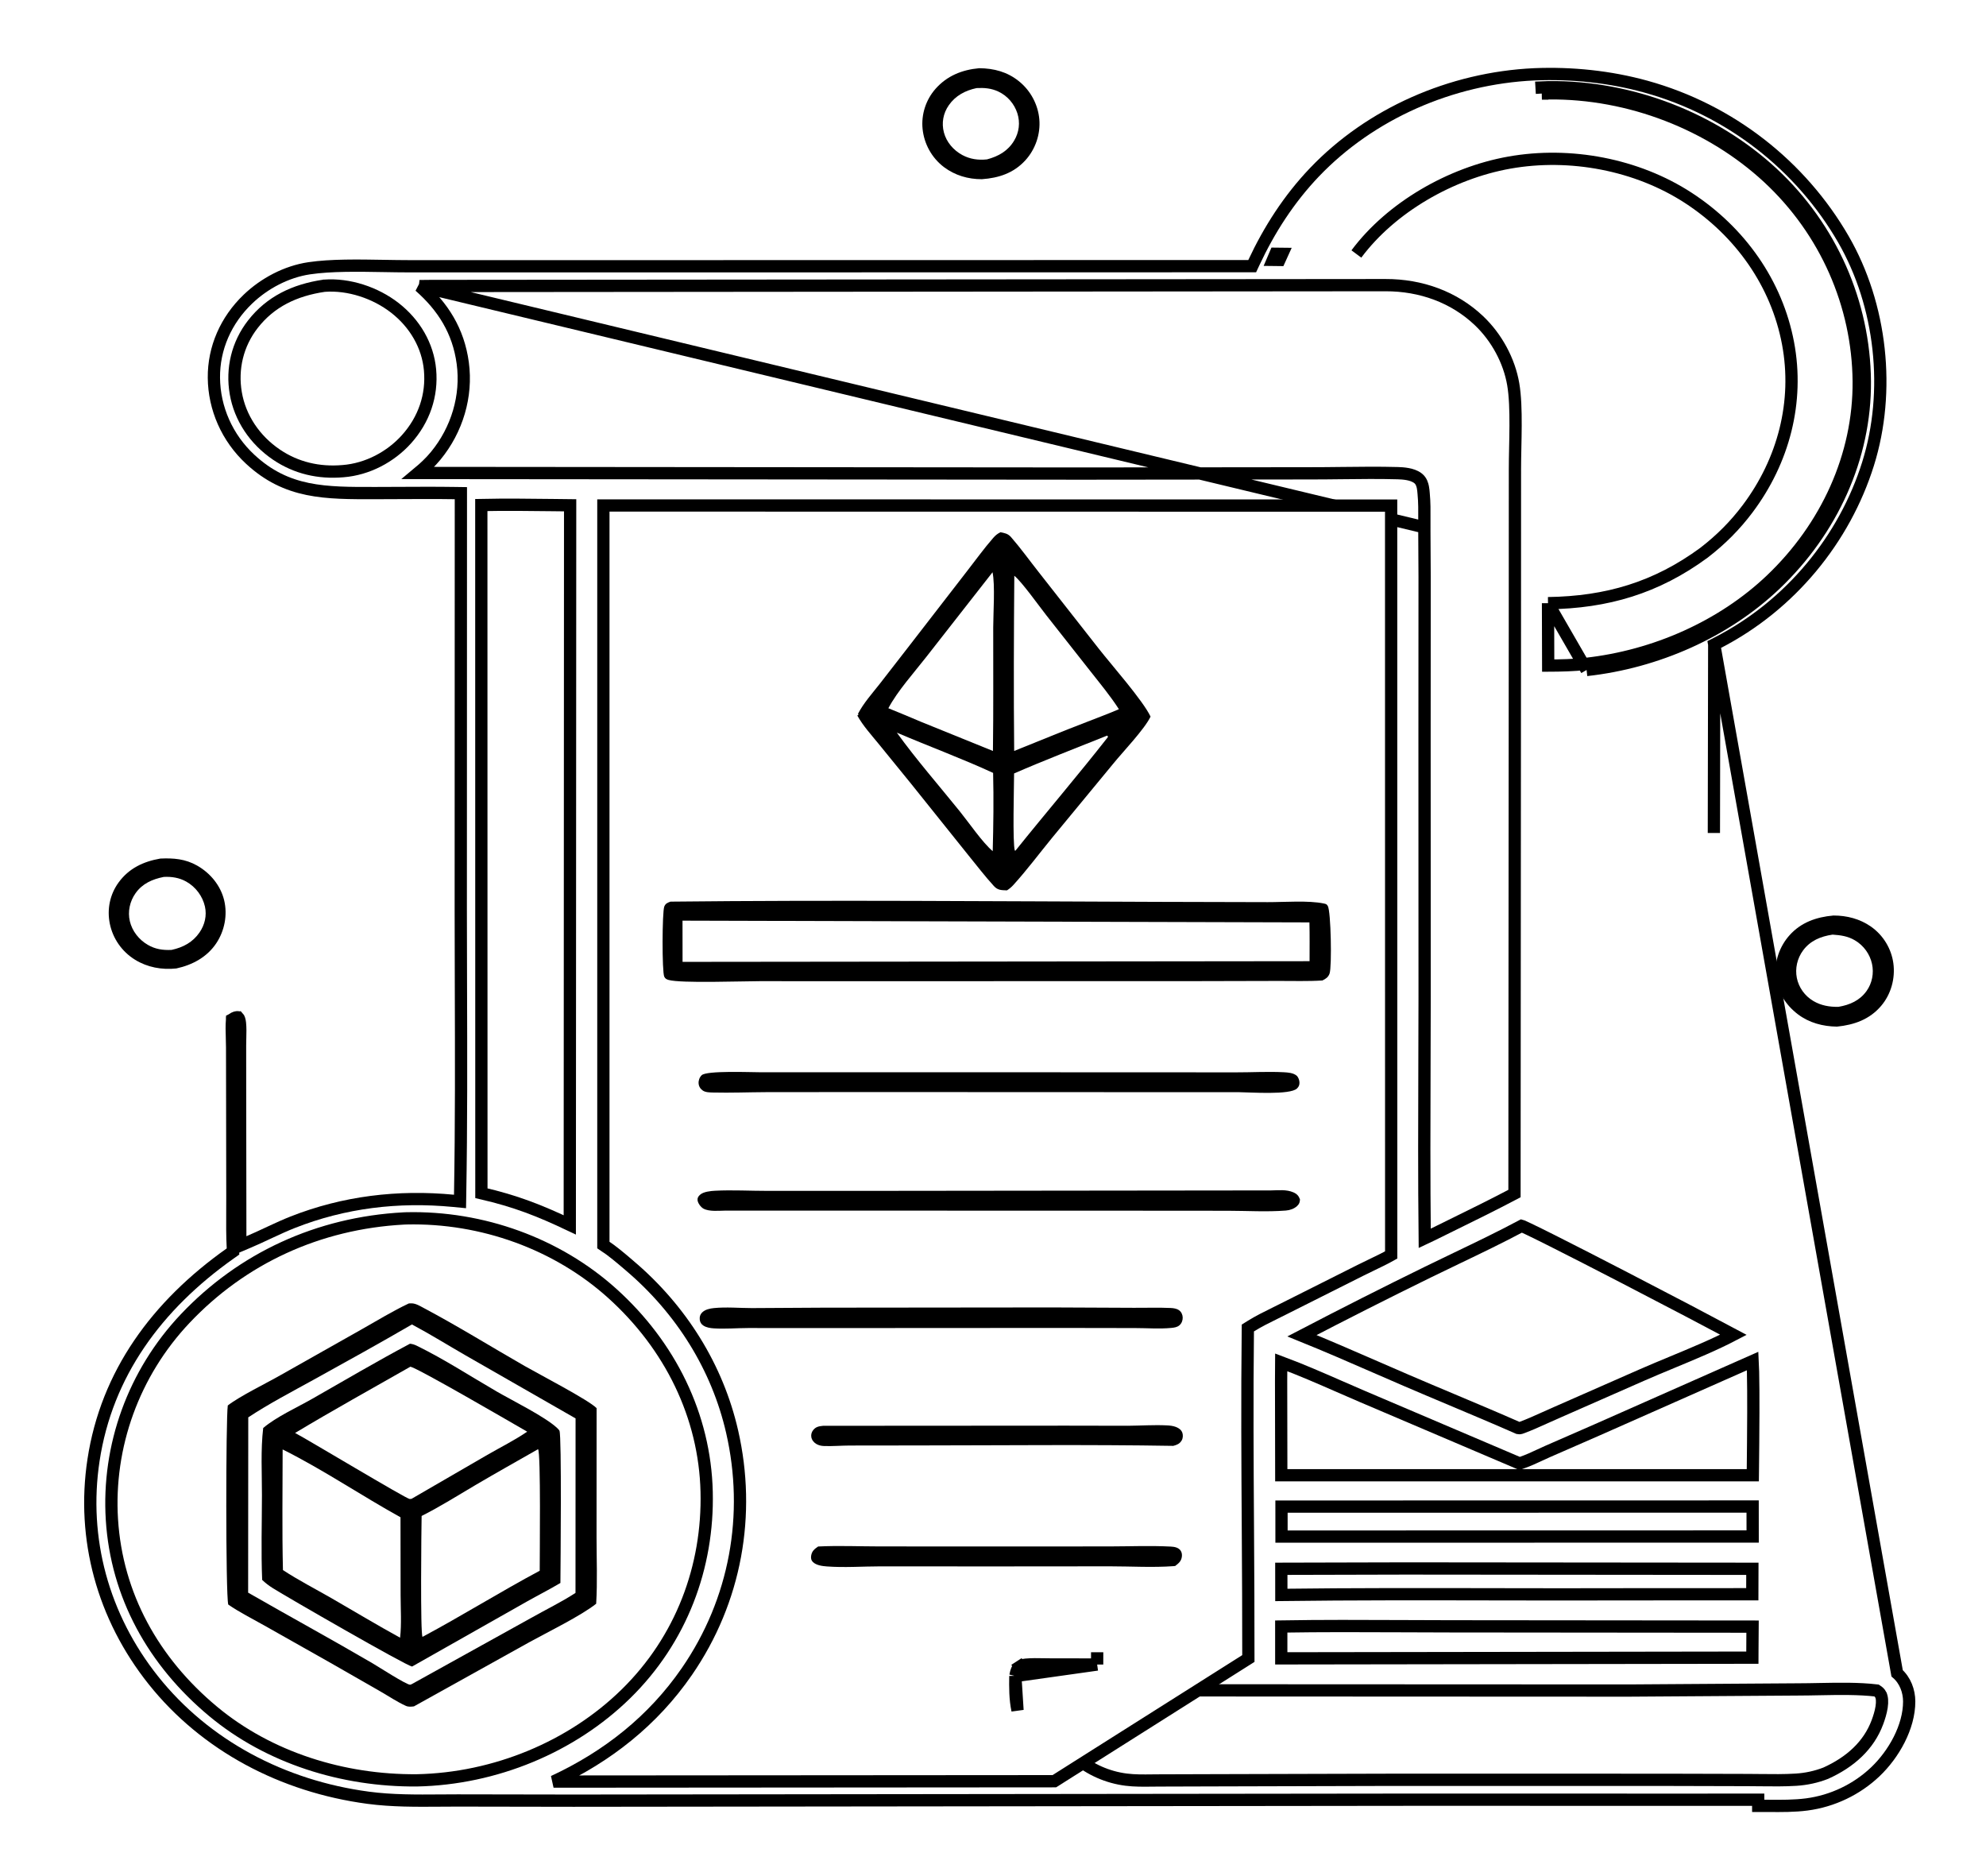 <svg width="162" height="153" viewBox="0 0 162 153" fill="none" xmlns="http://www.w3.org/2000/svg">
<rect x="0" y="0" width="162" height="153" fill="#808080" stroke="none"/>
<g clip-path="url(#clip0_378_186)">
<path d="M0 0H162V153H0V0Z" fill="white"/>
<path d="M13.08 70.018C14.169 69.968 15.114 70.048 16.067 70.584C17.169 71.205 18 72.235 18.285 73.421C18.569 74.608 18.325 75.907 17.636 76.934C16.892 78.042 15.715 78.693 14.384 78.98C13.199 79.105 12.021 78.891 11.016 78.269C9.931 77.599 9.206 76.534 8.959 75.337C8.716 74.161 8.959 72.936 9.688 71.948C10.515 70.826 11.68 70.258 13.08 70.018Z" fill="black"/>
<path d="M13.362 71.515C14.016 71.483 14.614 71.577 15.186 71.893C15.966 72.325 16.53 73.097 16.717 73.93C16.881 74.665 16.708 75.414 16.277 76.041C15.728 76.839 14.952 77.26 13.993 77.468C13.277 77.5 12.668 77.412 12.048 77.05C11.319 76.625 10.78 75.921 10.592 75.131C10.406 74.346 10.587 73.5 11.063 72.835C11.618 72.06 12.421 71.7 13.362 71.515Z" fill="white"/>
<path d="M79.879 5.562C81.089 5.576 82.156 5.86 83.097 6.61C84.071 7.386 84.676 8.535 84.779 9.732C84.883 10.932 84.465 12.177 83.627 13.088C82.684 14.112 81.481 14.517 80.089 14.614C78.964 14.617 77.892 14.298 77.009 13.634C75.997 12.873 75.38 11.726 75.256 10.515C75.137 9.347 75.517 8.142 76.316 7.239C77.243 6.192 78.463 5.689 79.879 5.562Z" fill="black"/>
<path d="M79.664 7.183C80.294 7.151 80.855 7.195 81.432 7.465C82.189 7.819 82.737 8.472 82.984 9.229C83.231 9.992 83.134 10.792 82.715 11.484C82.217 12.306 81.454 12.748 80.513 12.998C79.798 13.074 79.132 12.983 78.499 12.644C77.766 12.25 77.202 11.582 76.996 10.805C76.792 10.034 76.933 9.24 77.398 8.577C77.937 7.807 78.729 7.38 79.664 7.183Z" fill="white"/>
<path d="M149.553 74.663C150.656 74.66 151.718 74.94 152.612 75.564C153.628 76.274 154.284 77.381 154.443 78.559C154.609 79.782 154.26 81.088 153.431 82.05C152.502 83.13 151.272 83.578 149.845 83.724C148.688 83.708 147.585 83.414 146.67 82.728C145.646 81.96 144.959 80.837 144.842 79.6C144.731 78.419 145.165 77.172 145.978 76.267C146.911 75.228 148.151 74.786 149.553 74.663Z" fill="black"/>
<path d="M149.485 76.221C150.144 76.265 150.729 76.345 151.304 76.685C152.03 77.112 152.531 77.819 152.702 78.608C152.866 79.364 152.716 80.176 152.257 80.819C151.707 81.589 150.9 81.953 149.96 82.111C149.23 82.123 148.545 82.005 147.918 81.635C147.212 81.219 146.725 80.524 146.57 79.755C146.415 78.979 146.601 78.152 147.081 77.505C147.667 76.717 148.507 76.364 149.485 76.221Z" fill="white"/>
<path d="M139.831 52.561L140.102 52.422C146.067 49.356 150.462 43.946 152.38 37.824C154.232 31.915 153.489 24.901 150.356 19.492C146.91 13.54 141.18 8.979 134.25 7.064C131.321 6.255 128.21 5.933 125.158 6.06C118.359 6.373 111.774 9.278 107.219 14.051C105.143 16.227 103.534 18.731 102.278 21.418L102.143 21.706L101.825 21.706L48.431 21.715L48.431 21.715L33.354 21.714C33.354 21.714 33.354 21.714 33.354 21.714C32.708 21.714 32.02 21.702 31.316 21.69C29.232 21.654 26.998 21.615 25.225 21.878C23.361 22.154 21.562 23.113 20.229 24.388C18.422 26.116 17.426 28.399 17.448 30.809C17.47 33.294 18.523 35.705 20.41 37.455L20.41 37.455C23.4 40.229 26.514 40.222 30.617 40.212L30.697 40.212C31.283 40.211 31.87 40.208 32.458 40.205C34.003 40.197 35.554 40.189 37.101 40.212L37.594 40.219L37.594 40.712L37.585 74.245C37.586 76.273 37.592 78.303 37.598 80.333C37.616 86.033 37.633 91.739 37.533 97.442L37.524 97.983L36.985 97.931C32.473 97.497 28.053 98.029 23.87 99.679C23.275 99.914 22.692 100.181 22.099 100.457C22.014 100.497 21.928 100.536 21.843 100.576C21.336 100.813 20.82 101.054 20.296 101.277L19.601 101.573L19.6 100.818L19.583 88.848L19.583 88.847L19.581 85.237L19.581 85.236C19.581 85.025 19.587 84.823 19.592 84.627C19.603 84.21 19.613 83.823 19.573 83.434C19.562 83.329 19.542 83.221 19.511 83.127C19.479 83.031 19.446 82.983 19.428 82.965C19.427 82.965 19.425 82.964 19.422 82.963C19.406 82.96 19.372 82.955 19.313 82.961C19.269 82.965 19.181 82.988 19.086 83.037C19.041 83.061 19.003 83.085 18.975 83.107C18.949 83.128 18.938 83.141 18.936 83.142C18.936 83.143 18.936 83.143 18.936 83.143L18.936 83.143C18.933 83.147 18.931 83.151 18.929 83.153C18.929 83.153 18.929 83.153 18.929 83.154L18.929 83.154C18.888 83.635 18.902 84.111 18.918 84.614C18.926 84.879 18.934 85.151 18.935 85.436L18.944 90.42V90.42L18.955 97.631C18.956 98.005 18.954 98.377 18.952 98.747C18.946 99.77 18.941 100.779 18.993 101.787L19.007 102.062L18.782 102.221C12.789 106.457 8.696 112.042 7.628 119.08C6.657 125.477 8.39 131.862 12.513 137.035C16.753 142.353 23.053 145.682 30.032 146.611C31.976 146.87 33.946 146.855 35.947 146.84C36.407 146.837 36.867 146.833 37.33 146.833H37.331L46.788 146.849H46.789L116.268 146.769H116.269L137.08 146.774H137.08L143.417 146.771H143.418L143.419 147.271C143.698 147.27 143.98 147.272 144.263 147.274C145.304 147.282 146.362 147.29 147.382 147.157C149.493 146.881 151.458 145.928 152.96 144.506C154.481 143.065 155.738 140.834 155.735 138.758C155.733 137.918 155.414 137.037 154.749 136.46L139.831 52.561ZM139.831 52.561L139.83 52.865L139.803 67.932L139.831 52.561Z" stroke="black"/>
<path d="M125.771 33.62C131.713 33.601 137.669 33.506 143.61 33.604C143.397 34.533 143.169 35.45 142.888 36.364C142.841 36.502 142.805 36.656 142.697 36.763C142.539 36.919 139.583 36.829 139.143 36.827L125.773 36.816L125.771 33.62Z" fill="white"/>
<path d="M125.079 28.837L143.778 28.802C143.908 29.861 143.899 30.92 143.896 31.984C137.863 32.057 131.82 31.99 125.787 31.991C125.71 30.916 125.366 29.874 125.079 28.837Z" fill="white"/>
<path d="M121.612 23.985C128.427 23.92 135.255 23.916 142.07 23.98C142.661 24.99 143.112 26.07 143.393 27.194C137.016 27.256 130.629 27.195 124.251 27.192C123.49 26.002 122.6 25.011 121.612 23.985Z" fill="white"/>
<path d="M125.774 38.404C131.147 38.397 136.527 38.346 141.899 38.42C140.819 40.365 139.52 41.803 137.764 43.23C134.068 46.017 130.45 47.001 125.775 47.007L125.774 38.404Z" fill="white"/>
<path d="M132.613 130.019L132.612 130.02C129.065 130.032 125.515 130.025 121.963 130.019C116.15 130.008 110.332 129.997 104.52 130.07L104.518 127.938L114.656 127.913L114.657 127.913L142.943 127.939L142.937 130.015L132.613 130.019Z" fill="white" stroke="black"/>
<path d="M104.534 125.313L104.533 122.868L142.964 122.861L142.966 125.306L104.534 125.313Z" fill="white" stroke="black"/>
<path d="M142.943 135.187L104.514 135.243L104.513 132.645C107.799 132.591 111.093 132.605 114.389 132.619C115.696 132.625 117.004 132.63 118.312 132.632L118.312 132.632L142.956 132.655C142.947 133.3 142.946 133.946 142.945 134.588C142.944 134.788 142.944 134.988 142.943 135.187Z" fill="white" stroke="black"/>
<path d="M126.156 15.123C127.673 14.996 129.327 15.182 130.805 15.508C134.887 16.409 138.869 19.054 141.087 22.415C136.817 22.302 132.535 22.351 128.263 22.343L122.332 22.329C121.224 22.323 120.045 22.374 118.947 22.252C118.04 22.15 117.205 21.785 116.337 21.537C115.272 21.232 114.22 21.15 113.112 21.117C116.774 17.354 120.749 15.448 126.156 15.123Z" fill="white"/>
<path d="M35.078 30.164L35.078 30.164C35.267 32.236 34.593 34.222 33.16 35.818C31.865 37.261 29.978 38.267 27.983 38.424L27.983 38.424L27.979 38.424C26.005 38.595 24.16 38.165 22.557 37.081C20.78 35.88 19.577 34.078 19.232 32.061L19.232 32.061C18.892 30.074 19.366 28.056 20.631 26.436C22.06 24.606 24.02 23.66 26.427 23.305L26.427 23.305L26.441 23.303L26.444 23.302L26.445 23.302C28.465 23.148 30.628 23.879 32.199 25.098C33.843 26.373 34.898 28.184 35.078 30.164Z" fill="white" stroke="black"/>
<path d="M104.501 112.622L104.51 111.102C106.104 111.695 107.678 112.383 109.256 113.073C109.874 113.343 110.492 113.614 111.113 113.879L111.113 113.879L123.777 119.272L123.954 119.347L124.135 119.285C124.638 119.114 125.149 118.875 125.626 118.653C125.837 118.555 126.041 118.459 126.235 118.375L130.311 116.594L130.313 116.593L142.966 110.995C142.979 111.235 142.989 111.533 142.997 111.877C143.018 112.776 143.023 113.964 143.02 115.185C143.016 116.869 142.997 118.583 142.985 119.702C142.983 119.932 142.981 120.136 142.979 120.31L104.515 120.309L104.501 112.622Z" fill="white" stroke="black"/>
<path d="M132.494 104.188C136.043 106.024 139.706 107.946 141.402 108.855C139.877 109.652 138.088 110.395 136.355 111.113C135.508 111.465 134.675 111.811 133.892 112.155L133.892 112.155L126.931 115.216C126.931 115.216 126.93 115.216 126.929 115.217C126.605 115.357 126.29 115.499 125.978 115.64C125.376 115.912 124.788 116.177 124.18 116.405C124.036 116.459 124 116.467 123.978 116.469C123.962 116.471 123.933 116.472 123.834 116.457C122.058 115.675 120.259 114.918 118.464 114.163C117.212 113.637 115.962 113.111 114.724 112.578L114.724 112.578C113.884 112.217 113.043 111.851 112.2 111.483C110.214 110.618 108.218 109.748 106.203 108.933C109.598 107.165 113.022 105.433 116.463 103.748L116.463 103.748C117.232 103.371 118.009 102.998 118.789 102.624C120.577 101.767 122.379 100.903 124.126 99.971C124.13 99.972 124.135 99.974 124.139 99.976C124.272 100.034 124.46 100.12 124.7 100.235C125.178 100.463 125.844 100.792 126.641 101.193C128.234 101.993 130.341 103.074 132.494 104.188Z" fill="white" stroke="black"/>
<path d="M39.268 97.309L39.261 41.186C41.214 41.145 43.18 41.168 45.147 41.192C45.6 41.197 46.053 41.203 46.507 41.208L46.478 99.894C44.019 98.726 42.067 97.956 39.268 97.309Z" fill="white" stroke="black"/>
<path d="M87.781 143.344C86.021 141.862 85.169 140.023 84.938 137.856L88.75 137.849L88.751 137.849L132.86 137.869L132.864 137.869L146.648 137.777C146.649 137.777 146.649 137.777 146.65 137.777C147.229 137.776 147.819 137.765 148.412 137.753C149.998 137.723 151.604 137.692 153.074 137.864C153.245 137.975 153.342 138.071 153.408 138.196L153.408 138.197C153.526 138.421 153.553 138.77 153.486 139.213C153.42 139.643 153.279 140.085 153.147 140.441L153.147 140.441C152.436 142.362 150.912 143.713 148.931 144.608C148.163 144.909 147.34 145.087 146.507 145.139C145.554 145.199 144.593 145.187 143.617 145.176C143.272 145.172 142.926 145.168 142.577 145.167H142.577L135.737 145.149H135.736L113.669 145.147L113.667 145.147L98.903 145.187L98.903 145.187L94.594 145.2C94.594 145.2 94.594 145.2 94.594 145.2C94.594 145.2 94.594 145.2 94.594 145.2C94.391 145.201 94.19 145.203 93.992 145.205C93.258 145.214 92.554 145.222 91.865 145.135L91.865 145.135C90.343 144.944 88.924 144.307 87.781 143.344L87.781 143.344Z" fill="white" stroke="black"/>
<path d="M126.273 49.19L126.287 54.282C127.33 54.277 128.345 54.254 129.366 54.142M126.273 49.19L129.42 54.639M126.273 49.19C131.072 49.122 135.097 47.94 138.991 45.081L138.991 45.081L139.001 45.073C140.37 44.017 141.53 42.857 142.557 41.489C145.497 37.574 146.748 32.757 145.852 27.994C144.94 23.141 141.973 18.903 137.704 16.129C133.528 13.415 128.081 12.377 123.114 13.262C118.355 14.11 113.481 16.902 110.641 20.713M129.366 54.142L129.42 54.639M129.366 54.142C129.366 54.142 129.366 54.142 129.365 54.142L129.42 54.639M129.366 54.142C134.988 53.52 140.482 51.087 144.469 47.293C148.99 42.992 151.668 37.157 151.617 31.096C151.564 24.891 148.942 18.845 144.239 14.485C139.544 10.133 132.933 7.54 126.328 7.612C126.145 7.614 125.961 7.62 125.774 7.629C125.775 7.629 125.776 7.629 125.777 7.629L125.748 7.13C125.94 7.121 126.131 7.114 126.323 7.112C133.055 7.039 139.79 9.679 144.579 14.118C149.383 18.573 152.063 24.75 152.117 31.092C152.169 37.304 149.424 43.268 144.813 47.656C140.741 51.531 135.143 54.006 129.42 54.639M104.359 21.199C104.208 21.197 104.058 21.196 103.908 21.194L103.819 21.193C103.887 21.027 103.959 20.861 104.034 20.695C104.216 20.697 104.399 20.699 104.582 20.701C104.504 20.867 104.43 21.033 104.359 21.199Z" fill="white" stroke="black"/>
<path d="M32.929 99.369L32.929 99.369C33.005 99.365 33.08 99.362 33.155 99.36L33.155 99.36C39.341 99.217 45.449 101.439 49.925 105.464C54.67 109.731 57.495 115.472 57.642 121.659C57.788 127.777 55.581 133.702 51.063 138.132C46.642 142.468 40.39 145.061 34.006 145.193C27.967 145.244 21.932 143.351 17.391 139.575C12.495 135.504 9.516 130.084 9.129 123.932C8.754 117.958 10.885 111.989 15.119 107.52C19.763 102.618 25.96 99.743 32.929 99.369Z" fill="white" stroke="black"/>
<path d="M33.353 106.297C33.461 106.293 33.501 106.288 33.6 106.292C33.931 106.308 34.256 106.507 34.539 106.657C37.337 108.141 40.054 109.83 42.801 111.403C43.966 112.071 48.032 114.181 48.665 114.838L48.661 125.358C48.662 127.159 48.739 128.991 48.63 130.789C47.382 131.78 44.673 133.101 43.156 133.938L33.767 139.159C33.533 139.187 33.318 139.214 33.097 139.113C32.392 138.793 31.71 138.333 31.039 137.947L26.935 135.597L21.549 132.557C20.572 132.004 19.538 131.491 18.618 130.855C18.402 130.044 18.421 115.698 18.581 114.62C19.584 113.844 21.724 112.812 22.939 112.115L29.482 108.421C30.757 107.705 32.025 106.921 33.353 106.297Z" fill="black"/>
<path d="M33.602 108.013C35.093 108.806 36.532 109.705 37.995 110.545L46.95 115.674L46.944 129.906C45.801 130.649 44.504 131.281 43.309 131.955L33.571 137.354L33.453 137.395C33.117 137.382 30.805 135.889 30.373 135.637C27.023 133.679 23.608 131.819 20.241 129.885L20.251 115.589C21.948 114.468 23.805 113.503 25.592 112.515C28.273 111.034 30.956 109.551 33.602 108.013Z" fill="white"/>
<path d="M33.443 109.584C33.646 109.606 33.808 109.657 33.989 109.745C36.228 110.839 38.367 112.234 40.517 113.481C41.76 114.202 44.505 115.559 45.454 116.466C45.507 116.516 45.606 116.616 45.636 116.68C45.825 117.09 45.724 127.742 45.713 129.096C44.81 129.633 43.857 130.112 42.941 130.631L33.612 135.912C33.035 135.793 23.385 130.232 22.243 129.511C21.927 129.312 21.652 129.1 21.385 128.845C21.291 126.554 21.364 124.239 21.367 121.944C21.37 120.139 21.257 118.253 21.469 116.458C22.539 115.547 24.211 114.794 25.456 114.084C28.105 112.574 30.748 111.015 33.443 109.584Z" fill="black"/>
<path d="M23.055 118.206C26.358 119.852 29.442 121.953 32.669 123.737L32.678 130.087C32.68 131.225 32.763 132.43 32.637 133.559C30.755 132.53 28.919 131.418 27.061 130.349C25.737 129.587 24.354 128.879 23.08 128.044C23.002 124.768 23.053 121.482 23.055 118.206Z" fill="white"/>
<path d="M43.89 118.185C44.126 118.466 44.021 127.007 44.025 128.098C40.798 129.823 37.695 131.762 34.466 133.49C34.278 133.294 34.371 124.608 34.392 123.631C35.901 122.872 37.344 121.959 38.795 121.104C40.48 120.112 42.191 119.156 43.89 118.185Z" fill="white"/>
<path d="M33.472 111.46C34.003 111.521 41.918 116.133 43.003 116.757C41.984 117.452 40.829 118.03 39.754 118.648L33.572 122.232C33.519 122.237 33.467 122.251 33.415 122.246C33.108 122.217 25.022 117.356 24.071 116.862C27.168 115.002 30.33 113.251 33.472 111.46Z" fill="white"/>
<path d="M34.227 23.333C36.118 24.994 37.394 26.975 37.748 29.614C38.108 32.295 37.286 35.05 35.54 37.172L35.54 37.172C35.109 37.696 34.62 38.152 34.114 38.573L88.319 38.621H88.32L106.842 38.601L106.843 38.601C107.695 38.602 108.558 38.592 109.426 38.582C110.956 38.564 112.501 38.546 114.021 38.588L114.021 38.588C114.234 38.594 114.525 38.609 114.812 38.662C115.087 38.712 115.426 38.808 115.688 39.02L115.688 39.02C115.945 39.228 116.029 39.547 116.066 39.735C116.099 39.9 116.114 40.081 116.124 40.2C116.126 40.229 116.128 40.254 116.13 40.274C116.197 40.965 116.192 41.681 116.187 42.36C116.186 42.58 116.184 42.795 116.185 43.005L34.227 23.333ZM34.227 23.333C34.287 23.332 34.347 23.332 34.407 23.331C34.653 23.329 34.899 23.326 35.148 23.323C35.149 23.323 35.15 23.323 35.151 23.323L113.013 23.254L113.014 23.254C115.907 23.247 118.609 24.223 120.641 26.152C122.091 27.528 123.11 29.426 123.436 31.335C123.596 32.268 123.633 33.467 123.627 34.712C123.625 35.325 123.612 35.941 123.599 36.536L123.599 36.557C123.587 37.157 123.575 37.736 123.575 38.259C123.575 38.259 123.575 38.259 123.575 38.259L123.571 51.46V51.46L123.538 97.338C121.836 98.236 120.104 99.087 118.366 99.94C117.826 100.206 117.285 100.471 116.744 100.739L116.744 100.739L116.735 100.743C116.565 100.831 116.392 100.915 116.216 100.996C116.163 96.118 116.179 91.237 116.195 86.354C116.2 84.663 116.206 82.973 116.208 81.282V81.281L116.201 59.875V59.874L116.207 47.07L116.207 47.067L116.185 43.005L34.227 23.333Z" fill="white" stroke="black"/>
<path d="M82.823 136.686C82.832 136.649 82.84 136.611 82.848 136.573C82.901 136.327 82.958 136.067 83.187 135.919M82.823 136.686L89.496 135.746M82.823 136.686C82.809 137.627 82.804 138.549 83 139.478L82.823 136.686ZM83.187 135.919C83.331 135.825 83.501 135.776 83.674 135.76C84.157 135.715 84.659 135.724 85.155 135.734C85.351 135.737 85.547 135.741 85.74 135.741L89.496 135.746M83.187 135.919L82.915 135.499L82.915 135.499C82.915 135.499 82.915 135.499 82.915 135.499L83.187 135.919ZM89.496 135.746L89.497 135.246H89.496L89.496 135.746ZM101.792 124.757C101.813 128.261 101.835 131.762 101.831 135.256L86.002 145.263L45.154 145.293C49.552 143.251 53.274 140.313 56.025 136.323C60.031 130.513 61.261 123.5 59.722 116.761C58.524 111.516 55.589 106.815 51.388 103.24L51.064 103.62L51.388 103.24C51.334 103.193 51.279 103.146 51.223 103.099C50.605 102.572 49.94 102.004 49.218 101.533V41.223L113.476 41.232L113.481 102.345C112.97 102.633 112.436 102.889 111.888 103.152C111.58 103.3 111.267 103.45 110.952 103.609L104.662 106.768L104.66 106.769C104.444 106.879 104.222 106.988 103.995 107.1C103.339 107.423 102.651 107.762 102.021 108.156L101.789 108.301L101.786 108.574C101.724 113.961 101.758 119.362 101.792 124.757Z" fill="white" stroke="black"/>
<path d="M67.143 116.278L87.002 116.266L91.99 116.275C93.045 116.267 94.125 116.192 95.176 116.243C95.433 116.255 95.687 116.283 95.927 116.374C96.162 116.464 96.364 116.612 96.446 116.848C96.511 117.034 96.497 117.297 96.392 117.47C96.223 117.751 96.018 117.827 95.707 117.914C88.772 117.799 81.82 117.875 74.882 117.88L69.32 117.887C68.623 117.888 67.903 117.954 67.21 117.927C66.988 117.918 66.771 117.87 66.582 117.755C66.372 117.628 66.217 117.427 66.179 117.19C66.146 116.988 66.205 116.786 66.335 116.624C66.554 116.352 66.806 116.313 67.143 116.278Z" fill="black"/>
<path d="M66.736 126.121C68.386 126.038 70.084 126.113 71.74 126.115L81.223 126.119L90.484 126.115C92.148 126.113 93.849 126.041 95.508 126.128C95.799 126.144 96.114 126.199 96.294 126.442C96.4 126.585 96.427 126.77 96.407 126.939C96.364 127.31 96.151 127.488 95.861 127.709C95.818 127.714 95.775 127.719 95.731 127.723C94.037 127.847 92.269 127.739 90.566 127.738L80.877 127.746L71.806 127.741C70.375 127.743 68.87 127.854 67.448 127.747C67.085 127.72 66.591 127.658 66.322 127.397C66.165 127.245 66.134 127.073 66.167 126.868C66.228 126.495 66.43 126.333 66.736 126.121Z" fill="black"/>
<path d="M67.17 106.644L85.839 106.625L92.503 106.655C93.496 106.663 94.502 106.624 95.493 106.67C95.725 106.681 95.977 106.715 96.169 106.849C96.364 106.984 96.468 107.218 96.474 107.444C96.481 107.677 96.392 107.921 96.207 108.081C96.022 108.24 95.789 108.271 95.55 108.295C94.592 108.388 93.566 108.308 92.6 108.307L86.576 108.297L67.063 108.308L61.02 108.304C60.098 108.306 59.151 108.39 58.232 108.332C57.942 108.314 57.627 108.266 57.382 108.108C57.194 107.987 57.104 107.828 57.079 107.62C57.052 107.391 57.122 107.177 57.297 107.014C57.535 106.792 57.907 106.71 58.229 106.678C59.232 106.576 60.312 106.676 61.325 106.678L67.17 106.644Z" fill="black"/>
<path d="M61.998 87.445L91.423 87.448L100.782 87.454C102.084 87.457 103.42 87.377 104.716 87.444C105.061 87.462 105.485 87.493 105.76 87.716C105.901 87.83 105.99 88.083 105.998 88.257C106.008 88.47 105.956 88.614 105.799 88.768C105.237 89.318 101.963 89.076 101.112 89.072L70.512 89.06L62.486 89.067C61.049 89.074 59.6 89.132 58.164 89.098C57.9 89.092 57.546 89.09 57.325 88.935C57.12 88.792 57.003 88.591 56.986 88.353C56.969 88.113 57.059 87.859 57.238 87.686C57.642 87.294 61.239 87.447 61.998 87.445Z" fill="black"/>
<path d="M103.674 97.082C104.291 97.073 104.924 96.989 105.502 97.239C105.794 97.366 105.939 97.529 106.04 97.812C106.03 98.048 105.983 98.193 105.797 98.362C105.556 98.581 105.219 98.697 104.889 98.723C103.345 98.845 101.715 98.743 100.16 98.741L90.841 98.734L59.197 98.728C58.656 98.733 57.854 98.827 57.38 98.566C57.16 98.444 56.917 98.111 56.899 97.865C56.885 97.676 56.969 97.559 57.107 97.434C57.38 97.185 57.97 97.127 58.328 97.108C59.736 97.035 61.202 97.12 62.617 97.119L72.195 97.117L103.674 97.082Z" fill="black"/>
<path d="M54.692 73.531C67.903 73.389 81.133 73.504 94.346 73.549L103.416 73.572C104.734 73.576 106.751 73.418 107.995 73.685C108.163 73.721 108.221 73.738 108.309 73.883C108.567 74.312 108.652 78.848 108.454 79.397C108.344 79.7 108.154 79.817 107.873 79.96C106.699 80.037 105.492 79.993 104.314 79.998L97.952 80.013L78.294 80.018L61.943 80.017C60.544 80.018 55.542 80.198 54.543 79.919C54.366 79.869 54.264 79.81 54.185 79.653C53.994 79.27 54.01 74.361 54.187 73.929C54.29 73.678 54.447 73.623 54.692 73.531Z" fill="black"/>
<path d="M55.673 75.082L106.811 75.224C106.839 76.277 106.821 77.334 106.823 78.388L55.677 78.443L55.673 75.082Z" fill="white"/>
<path d="M81.61 43.405C81.765 43.435 81.923 43.465 82.071 43.52C82.247 43.587 82.371 43.688 82.49 43.825C83.284 44.737 83.996 45.733 84.745 46.68L89.636 52.912C90.655 54.213 93.241 57.139 93.852 58.442C93.362 59.469 91.599 61.306 90.808 62.281L85.84 68.302C84.787 69.588 83.774 70.947 82.655 72.18C82.501 72.349 82.335 72.487 82.14 72.611C81.953 72.603 81.735 72.605 81.553 72.56C81.336 72.506 81.198 72.396 81.056 72.241C80.331 71.447 79.668 70.577 78.99 69.746L74.307 63.902L71.686 60.682C71.078 59.936 70.395 59.191 69.933 58.355L70.04 58.269L69.983 58.22C70.433 57.349 71.131 56.571 71.742 55.795L73.982 52.911L78.861 46.604C79.57 45.7 80.251 44.744 81.009 43.878C81.197 43.663 81.348 43.534 81.61 43.405Z" fill="black"/>
<path d="M90.31 59.99C90.37 60.031 90.337 60 90.377 60.105C87.925 63.236 85.324 66.268 82.833 69.373L82.822 69.366L82.783 69.376C82.585 68.777 82.719 64.09 82.72 63.077C85.223 61.986 87.775 61.01 90.31 59.99Z" fill="white"/>
<path d="M73.156 59.749C75.755 60.86 78.449 61.852 81.009 63.032C81.062 65.156 81.033 67.292 80.977 69.416C80.156 68.727 79.026 67.078 78.296 66.174C76.582 64.05 74.748 61.955 73.156 59.749Z" fill="white"/>
<path d="M82.738 46.956C83.329 47.415 84.784 49.46 85.355 50.184L88.94 54.735C89.736 55.749 90.578 56.757 91.27 57.837C90.419 58.208 89.534 58.528 88.669 58.87C86.677 59.63 84.708 60.454 82.727 61.242C82.68 56.483 82.7 51.715 82.738 46.956Z" fill="white"/>
<path d="M80.962 46.669C81.18 47.676 81.019 50.034 81.018 51.165C81.013 54.524 81.04 57.884 80.995 61.243L75.142 58.871C74.257 58.487 73.357 58.127 72.464 57.758C73.216 56.345 74.543 54.875 75.549 53.586L80.962 46.669Z" fill="white"/>
</g>
<defs>
<clipPath id="clip0_378_186">
<rect width="162" height="153" fill="white"/>
</clipPath>
</defs>
</svg>
